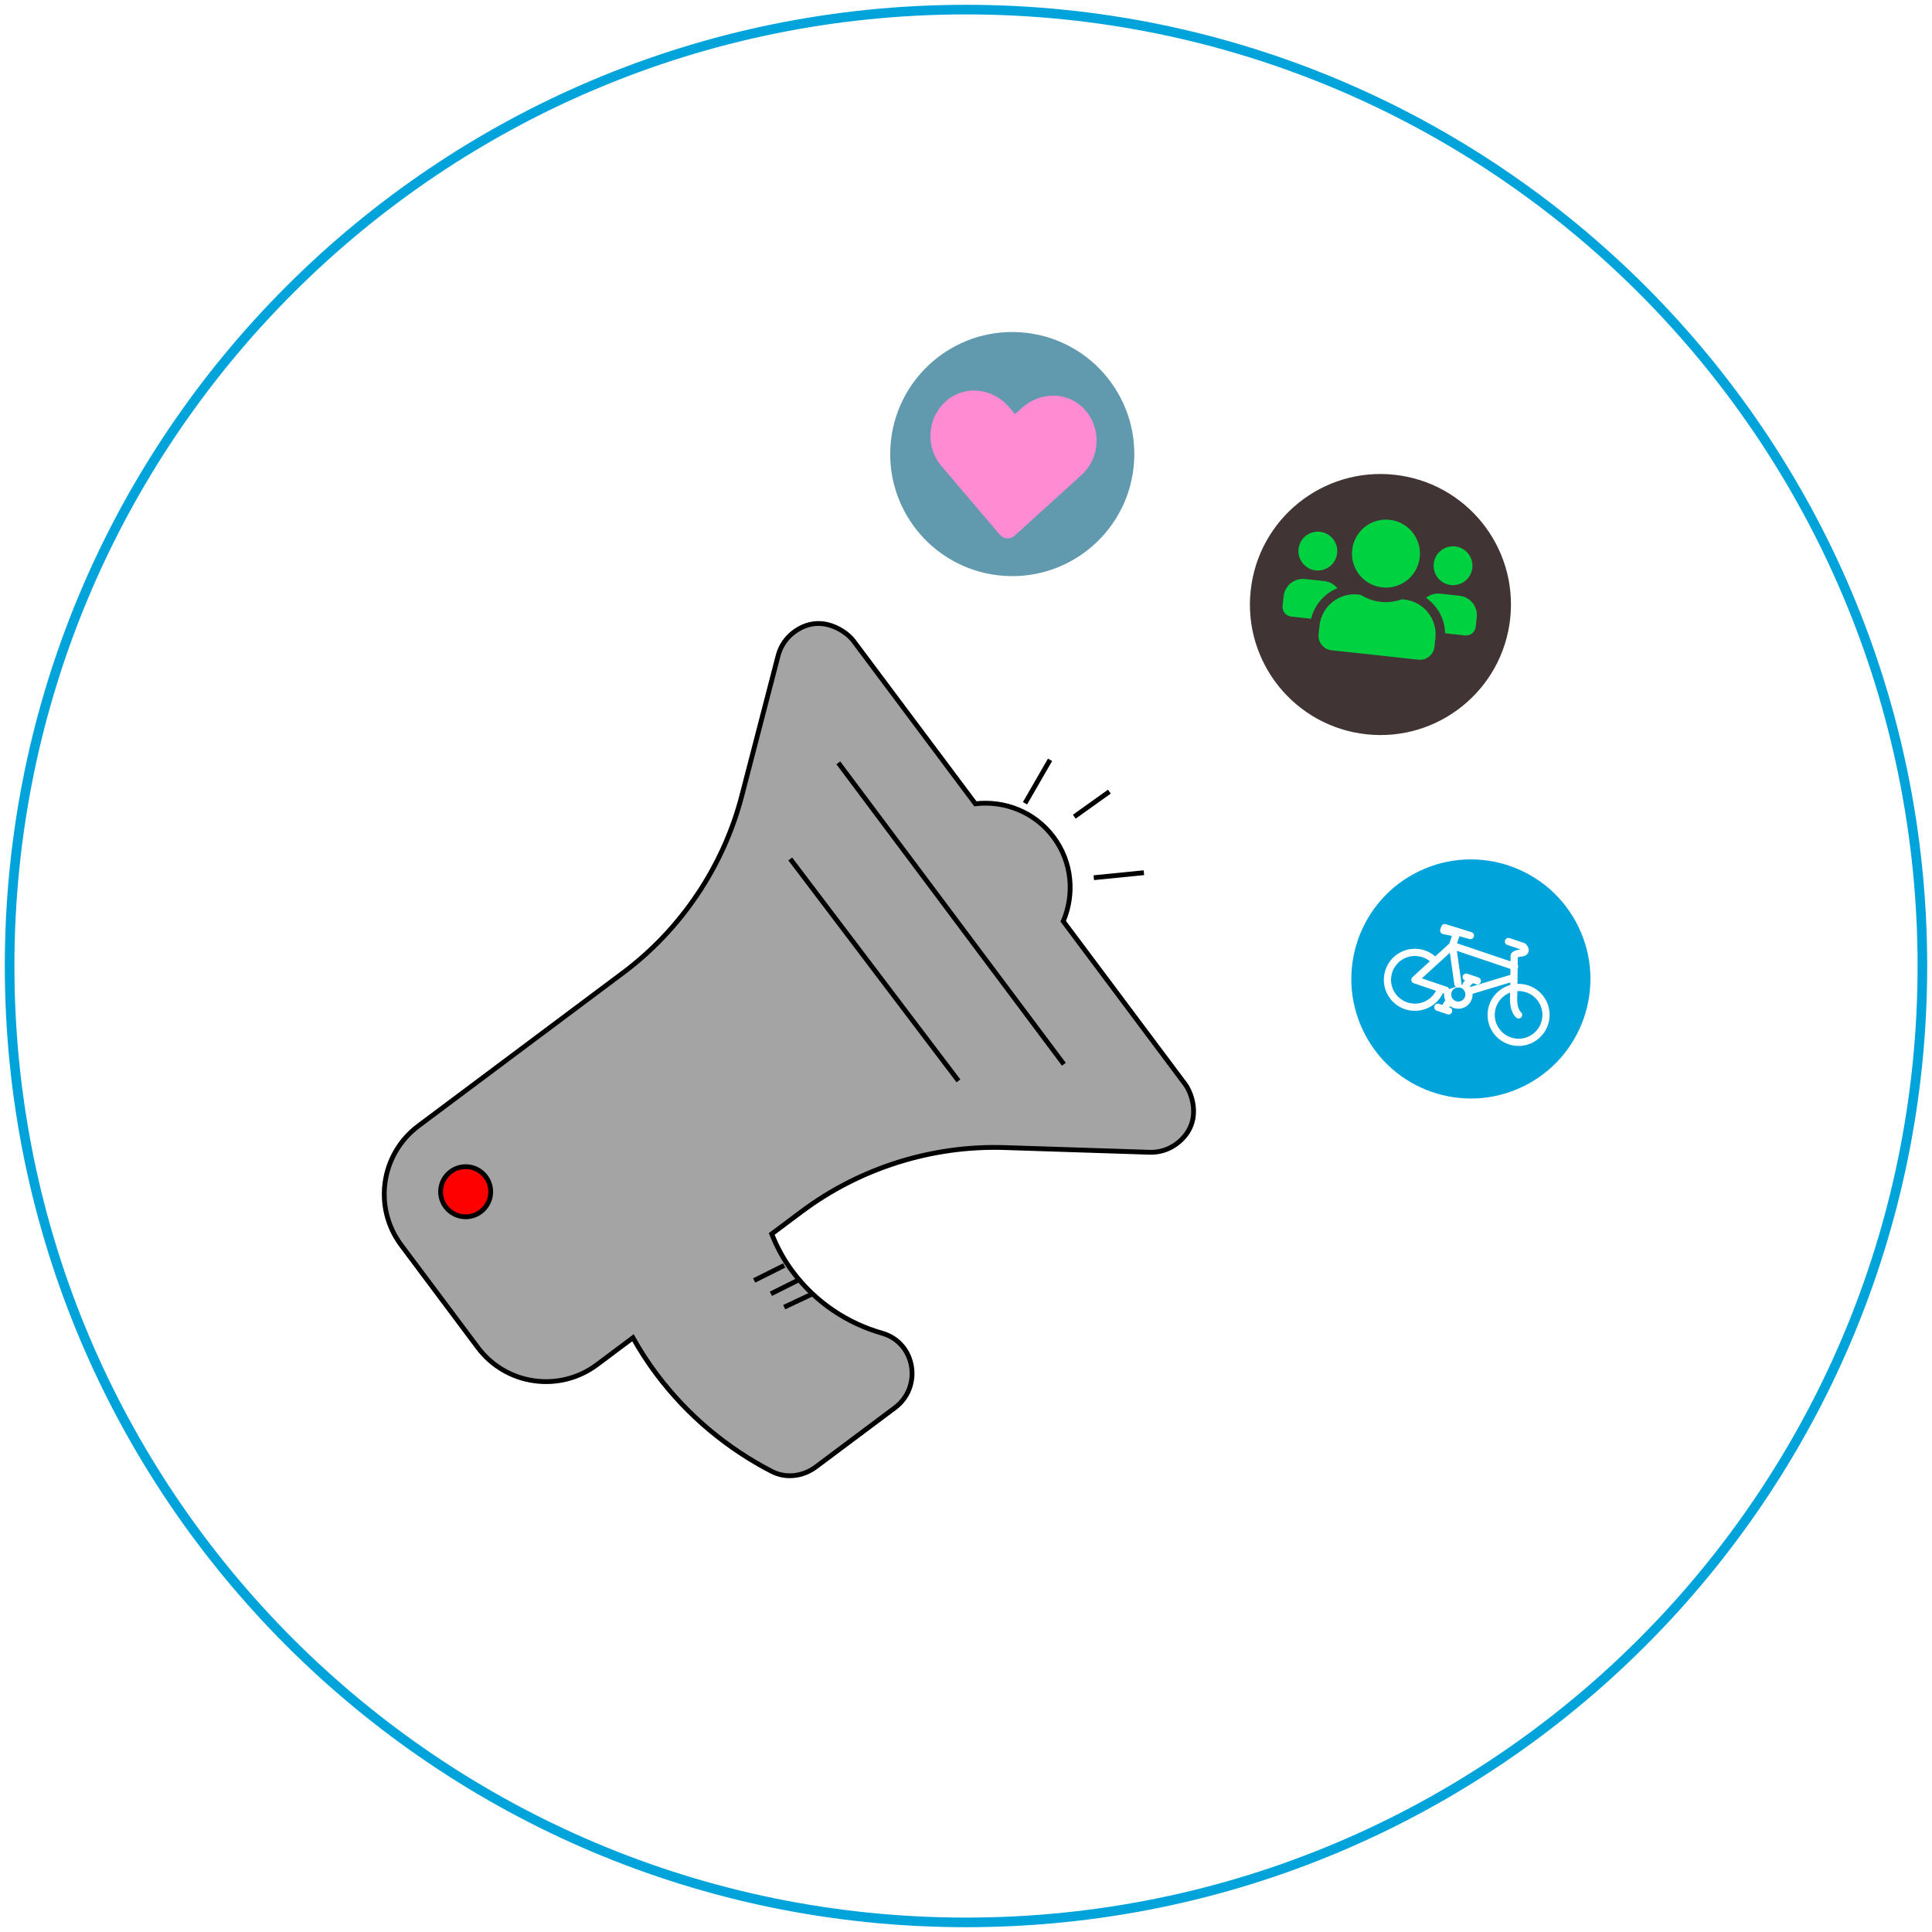 <?xml version="1.0" encoding="UTF-8"?>
<!DOCTYPE svg PUBLIC "-//W3C//DTD SVG 1.1//EN" "http://www.w3.org/Graphics/SVG/1.1/DTD/svg11.dtd">
<svg version="1.1" xmlns="http://www.w3.org/2000/svg" xmlns:xlink="http://www.w3.org/1999/xlink" x="0" y="0" width="804" height="804" viewBox="0, 0, 804, 804">
  <defs>
    <clipPath id="Clip_1">
      <path d="M155.908,253.482 L500.71,253.482 L500.71,620.134 L155.908,620.134 z M339.928,258.482 C335.56,259.219 333.435,259.506 329.745,262.307 C326.357,264.842 323.914,268.459 322.844,272.602 L307.707,330.991 C300.15,360.089 282.738,386.03 258.68,404.031 L173.525,467.746 C157.404,479.808 154.115,502.648 166.176,518.769 L198.034,561.347 C210.095,577.467 232.936,580.757 249.057,568.695 L263.104,558.185 C265.909,563.019 268.877,567.768 272.256,572.226 C285.227,589.562 301.75,603.427 320.75,613.238 C326.829,616.376 334.38,615.545 340.065,611.292 L373.009,586.642 C385.267,577.471 382.019,558.023 367.393,553.86 C352.778,549.701 339.895,540.947 330.623,528.555 C327.408,523.928 324.379,519.13 322.389,513.827 L334.212,504.98 C358.271,486.979 388.072,477.597 418.115,478.561 L478.403,480.517 C482.651,480.655 486.819,479.345 490.225,476.802 C495.483,472.867 497.834,467.712 497.705,462.004 C497.607,457.706 496.023,453.292 494,450.59 L443.602,383.232 C448.211,371.328 446.836,358.063 439.173,347.715 C431.202,337.774 419.229,332.053 406.357,333.444 L355.959,266.087 C354.003,263.472 350.214,260.704 346.133,259.377 C342.732,258.475 344.78,258.889 339.928,258.482 z"/>
    </clipPath>
    <filter id="Shadow_2">
      <feGaussianBlur in="SourceAlpha" stdDeviation="0"/>
      <feOffset dx="-2" dy="4" result="offsetblur"/>
      <feFlood flood-color="#000000"/>
      <feComposite in2="offsetblur" operator="in"/>
    </filter>
    <clipPath id="Clip_3">
      <path d="M355.455,118.173 L487.045,118.173 L487.045,259.758 L355.455,259.758 z M421.914,138.173 C393.927,139.194 373.081,157.296 370.562,185.687 C368.752,213.681 389.979,237.841 417.973,239.651 C445.967,241.461 470.127,220.234 471.937,192.24 C473.747,164.246 452.52,140.086 424.526,138.276 L421.914,138.173 z"/>
    </clipPath>
    <filter id="Shadow_4">
      <feGaussianBlur in="SourceAlpha" stdDeviation="5"/>
      <feOffset dx="-4" dy="9" result="offsetblur"/>
      <feFlood flood-color="#000000"/>
      <feComposite in2="offsetblur" operator="in"/>
    </filter>
    <clipPath id="Clip_5">
      <path d="M510.152,186.304 L638.79,186.304 L638.79,316.89 L510.152,316.89 z M572.037,197.304 C544.515,199.888 524.052,217.755 520.473,245.714 C517.238,275.536 538.791,302.334 568.613,305.569 C598.435,308.804 625.233,287.251 628.468,257.429 C631.703,227.607 610.15,200.809 580.328,197.574 C575.713,197.191 578.474,197.349 572.037,197.304 z"/>
    </clipPath>
    <filter id="Shadow_6">
      <feGaussianBlur in="SourceAlpha" stdDeviation="3"/>
      <feOffset dx="-3" dy="4" result="offsetblur"/>
      <feFlood flood-color="#000000"/>
      <feComposite in2="offsetblur" operator="in"/>
    </filter>
    <clipPath id="Clip_7">
      <path d="M547.35,343.635 L676.863,343.635 L676.863,471.148 L547.35,471.148 z M612.078,357.635 C610.465,357.714 608.846,357.713 607.238,357.872 C601.436,358.445 595.772,360.056 590.518,362.575 C565.768,374.497 555.368,404.226 567.29,428.978 C579.213,453.73 608.943,464.13 633.693,452.208 C658.447,440.285 668.846,410.555 656.924,385.803 C648.137,368.685 631.434,357.892 612.078,357.635 z"/>
    </clipPath>
    <filter id="Shadow_8">
      <feGaussianBlur in="SourceAlpha" stdDeviation="4"/>
      <feOffset dx="-6" dy="5" result="offsetblur"/>
      <feFlood flood-color="#000000"/>
      <feComposite in2="offsetblur" operator="in"/>
    </filter>
  </defs>
  <g id="Layer_1">
    <g>
      <path d="M402,802 C181.086,802 2,622.914 2,402 C2,181.086 181.086,2 402,2 C622.914,2 802,181.086 802,402 C802,622.914 622.914,802 402,802 z" fill="#FFFFFF"/>
      <path d="M402,2 C622.914,2 802,181.086 802,402 C802,622.914 622.914,802 402,802 C181.086,802 2,622.914 2,402 C2,181.086 181.086,2 402,2 z M402,6 C183.295,6 6,183.295 6,402 C6,620.705 183.295,798 402,798 C620.705,798 798,620.705 798,402 C798,183.295 620.705,6 402,6 z" fill="#00A3DA"/>
    </g>
    <g id="bullhorn-solid_(1)">
      <path d="M339.928,258.482 C344.78,258.889 342.732,258.475 346.133,259.377 C350.214,260.704 354.003,263.472 355.959,266.087 L406.357,333.444 C419.229,332.053 431.202,337.774 439.173,347.715 C446.836,358.063 448.211,371.328 443.602,383.232 L494,450.59 C496.023,453.292 497.607,457.706 497.705,462.004 C497.834,467.712 495.483,472.867 490.225,476.802 C486.819,479.345 482.651,480.655 478.403,480.517 L418.115,478.561 C388.072,477.597 358.271,486.979 334.212,504.98 L322.389,513.827 C324.379,519.13 327.408,523.928 330.623,528.555 C339.895,540.947 352.778,549.701 367.393,553.86 C382.019,558.023 385.267,577.471 373.009,586.642 L340.065,611.292 C334.38,615.545 326.829,616.376 320.75,613.238 C301.75,603.427 285.227,589.562 272.256,572.226 C268.877,567.768 265.909,563.019 263.104,558.185 L249.057,568.695 C232.936,580.757 210.095,577.467 198.034,561.347 L166.176,518.769 C154.115,502.648 157.404,479.808 173.525,467.746 L258.68,404.031 C282.738,386.03 300.15,360.089 307.707,330.991 L322.844,272.602 C323.914,268.459 326.357,264.842 329.745,262.307 C333.435,259.506 335.56,259.219 339.928,258.482 z" clip-path="url(#Clip_1)" filter="url(#Shadow_2)" fill="rgba(0,0,0,0.75)"/>
      <path d="M438.372,348.314 C430.531,337.834 418.014,333.079 405.888,334.487 L355.159,266.686 C352.255,262.805 341.44,254.805 330.344,263.108 C327.186,265.471 324.84,268.873 323.812,272.852 L308.675,331.242 C301.062,360.557 283.522,386.693 259.279,404.832 L174.124,468.547 C158.446,480.277 155.246,502.492 166.977,518.17 L198.834,560.748 C210.565,576.426 232.78,579.625 248.458,567.895 L263.405,556.711 C266.266,561.821 269.453,566.811 273.057,571.627 C286.254,589.266 302.832,602.861 321.208,612.349 C327.058,615.368 334.197,614.434 339.466,610.491 L372.41,585.842 C383.964,577.197 380.998,558.772 367.119,554.822 C352.704,550.72 339.473,542.052 329.823,529.154 C326.136,524.227 323.31,518.952 321.159,513.498 L333.613,504.18 C357.856,486.041 387.88,476.59 418.147,477.562 L478.435,479.517 C482.457,479.648 486.403,478.408 489.626,476 C500.679,467.731 496.259,455.278 493.2,451.189 L442.47,383.388 C447.243,372.144 446.214,358.795 438.372,348.314 z M442.725,442.894 L348.865,317.449 L442.725,442.894 z" fill="#A4A4A4"/>
      <path d="M438.372,348.314 C430.531,337.834 418.014,333.079 405.888,334.487 L355.159,266.686 C352.255,262.805 341.44,254.805 330.344,263.108 C327.186,265.471 324.84,268.873 323.812,272.852 L308.675,331.242 C301.062,360.557 283.522,386.693 259.279,404.832 L174.124,468.547 C158.446,480.277 155.246,502.492 166.977,518.17 L198.834,560.748 C210.565,576.426 232.78,579.625 248.458,567.895 L263.405,556.711 C266.266,561.821 269.453,566.811 273.057,571.627 C286.254,589.266 302.832,602.861 321.208,612.349 C327.058,615.368 334.197,614.434 339.466,610.491 L372.41,585.842 C383.964,577.197 380.998,558.772 367.119,554.822 C352.704,550.72 339.473,542.052 329.823,529.154 C326.136,524.227 323.31,518.952 321.159,513.498 L333.613,504.18 C357.856,486.041 387.88,476.59 418.147,477.562 L478.435,479.517 C482.457,479.648 486.403,478.408 489.626,476 C500.679,467.731 496.259,455.278 493.2,451.189 L442.47,383.388 C447.243,372.144 446.214,358.795 438.372,348.314 z M442.725,442.894 L348.865,317.449 L442.725,442.894 z" fill-opacity="0" stroke="#000000" stroke-width="2"/>
    </g>
    <g>
      <g>
        <path d="M421.914,138.173 L424.526,138.276 C452.52,140.086 473.747,164.246 471.937,192.24 C470.127,220.234 445.967,241.461 417.973,239.651 C389.979,237.841 368.752,213.681 370.562,185.687 C373.081,157.296 393.927,139.194 421.914,138.173 z" clip-path="url(#Clip_3)" filter="url(#Shadow_4)" fill="rgba(0,0,0,0.75)"/>
        <path d="M417.973,239.651 C389.979,237.841 368.752,213.681 370.562,185.687 C372.372,157.693 396.533,136.466 424.526,138.276 C452.52,140.086 473.747,164.246 471.937,192.24 C470.127,220.234 445.967,241.461 417.973,239.651 z" fill="#619AAE"/>
      </g>
      <path d="M450.546,169.557 C443.562,162.78 432.495,163.202 425.258,169.764 L422.423,172.331 L419.943,169.421 C413.624,161.982 402.691,160.138 394.892,165.959 C385.953,172.641 384.669,185.589 391.743,193.916 L416.102,222.554 C417.676,224.403 420.414,224.58 422.212,222.949 L450.055,197.686 C458.156,190.34 458.55,177.335 450.546,169.557 z" fill="#FF8BD3" id="heart-solid"/>
    </g>
    <g>
      <g>
        <path d="M572.037,197.304 C578.474,197.349 575.713,197.191 580.328,197.574 C610.15,200.809 631.703,227.607 628.468,257.429 C625.233,287.251 598.435,308.804 568.613,305.569 C538.791,302.334 517.238,275.536 520.473,245.714 C524.052,217.755 544.515,199.888 572.037,197.304 z" clip-path="url(#Clip_5)" filter="url(#Shadow_6)" fill="rgba(0,0,0,0.75)"/>
        <path d="M568.613,305.569 C538.791,302.334 517.238,275.536 520.473,245.714 C523.708,215.892 550.506,194.339 580.328,197.574 C610.15,200.809 631.703,227.607 628.468,257.429 C625.233,287.251 598.435,308.804 568.613,305.569 z" fill="#403434"/>
      </g>
      <path d="M547.55,237.371 C551.983,237.852 555.978,234.639 556.459,230.206 C556.94,225.773 553.727,221.778 549.294,221.297 C544.861,220.816 540.866,224.03 540.385,228.463 C539.904,232.895 543.117,236.891 547.55,237.371 z M603.81,243.474 C608.243,243.955 612.238,240.742 612.719,236.309 C613.2,231.876 609.987,227.881 605.554,227.4 C601.121,226.919 597.125,230.132 596.645,234.565 C596.164,238.998 599.377,242.993 603.81,243.474 z M607.393,247.929 L599.355,247.057 C597.145,246.817 595.052,247.492 593.438,248.778 C598.198,252.103 601.246,257.503 601.379,263.54 L609.667,264.439 C611.89,264.68 613.881,263.079 614.122,260.856 L614.558,256.838 C615.039,252.405 611.826,248.41 607.393,247.929 z M575.244,244.441 C583.018,245.285 589.992,239.676 590.835,231.902 C591.678,224.129 586.069,217.155 578.296,216.312 C570.522,215.468 563.548,221.077 562.705,228.851 C561.862,236.624 567.471,243.598 575.244,244.441 z M584.453,249.506 L583.41,249.393 C580.662,250.366 577.68,250.804 574.59,250.469 C571.501,250.134 568.694,249.067 566.206,247.527 L565.164,247.414 C557.177,246.547 549.994,252.324 549.128,260.311 L548.735,263.928 C548.374,267.256 550.781,270.249 554.109,270.61 L590.276,274.533 C593.604,274.894 596.597,272.487 596.958,269.159 L597.35,265.542 C598.217,257.555 592.44,250.373 584.453,249.506 z M556.543,244.776 C555.243,243.174 553.343,242.066 551.133,241.826 L543.096,240.954 C538.663,240.473 534.668,243.686 534.187,248.119 L533.751,252.138 C533.51,254.361 535.111,256.351 537.334,256.592 L545.609,257.49 C547.046,251.623 551.181,247.002 556.543,244.776 z" fill="#00D140" id="users-solid"/>
    </g>
    <g>
      <g id="Badge">
        <path d="M612.078,357.635 C631.434,357.892 648.137,368.685 656.924,385.803 C668.846,410.555 658.447,440.285 633.693,452.208 C608.943,464.13 579.213,453.73 567.29,428.978 C555.368,404.226 565.768,374.497 590.518,362.575 C595.772,360.056 601.436,358.445 607.238,357.872 C608.846,357.713 610.465,357.714 612.078,357.635 z" clip-path="url(#Clip_7)" filter="url(#Shadow_8)" fill="rgba(0,0,0,0.75)"/>
        <path d="M656.924,385.803 C645.001,361.051 615.272,350.652 590.518,362.575 C565.768,374.497 555.368,404.226 567.29,428.978 C579.213,453.73 608.943,464.13 633.693,452.209 C658.447,440.285 668.846,410.555 656.924,385.803" fill="#00A3DA"/>
      </g>
      <g id="Bicycle">
        <g>
          <path d="M621.147,418.694 C619.128,424.668 622.334,431.146 628.308,433.164 C634.281,435.183 640.759,431.977 642.777,426.003 C644.796,420.03 641.59,413.552 635.616,411.533 C629.643,409.515 623.165,412.721 621.147,418.694 z M577.984,404.09 C575.966,410.063 579.172,416.541 585.145,418.56 C591.119,420.578 597.597,417.372 599.615,411.399 C601.634,405.425 598.428,398.946 592.455,396.928 C586.481,394.909 580.003,398.116 577.984,404.09 z" fill="#00A3DA"/>
          <path d="M621.147,418.694 C619.128,424.668 622.334,431.146 628.308,433.164 C634.281,435.183 640.759,431.977 642.777,426.003 C644.796,420.03 641.59,413.552 635.616,411.533 C629.643,409.515 623.165,412.721 621.147,418.694 z M577.984,404.09 C575.966,410.063 579.172,416.541 585.145,418.56 C591.119,420.578 597.597,417.372 599.615,411.399 C601.634,405.425 598.428,398.946 592.455,396.928 C586.481,394.909 580.003,398.116 577.984,404.09 z" fill-opacity="0" stroke="#FFFFFF" stroke-width="3" stroke-linejoin="round"/>
        </g>
        <g>
          <path d="M602.651,412.425 C601.864,414.754 603.114,417.281 605.442,418.068 C607.773,418.855 610.299,417.604 611.086,415.275 C611.386,414.386 611.389,413.466 611.15,412.627 C610.758,411.269 609.731,410.119 608.292,409.633 C605.964,408.846 603.438,410.096 602.651,412.425 z M629.276,407.03 L612.226,412.182" fill="#00A3DA"/>
          <path d="M602.651,412.425 C601.864,414.754 603.114,417.281 605.442,418.068 C607.773,418.855 610.299,417.604 611.086,415.275 C611.386,414.386 611.389,413.466 611.15,412.627 C610.758,411.269 609.731,410.119 608.292,409.633 C605.964,408.846 603.438,410.096 602.651,412.425 z M629.276,407.03 L612.226,412.182" fill-opacity="0" stroke="#FFFFFF" stroke-width="3" stroke-linecap="round" stroke-linejoin="round"/>
        </g>
        <g>
          <path d="M630.295,402.221 L604.447,393.487 L588.8,407.744 L601.646,412.094 M627.75,391.811 L633.871,393.88 C633.871,393.88 636.268,396.205 632.952,396.601 C629.635,396.997 630.13,397.997 630.13,397.997 L629.927,414.526 C629.927,414.526 629.317,419.801 631.962,422.349 M606.698,409.401 L604.447,393.487 L606.378,387.773 L611.91,389.341 L601.208,386.026 L600.794,387.252 L605.469,388.224 M614.786,408.197 L612.609,407.461 L610.16,406.634 M610.193,409.676 L612.609,407.461 M602.836,420.682 L598.348,419.165 M602.806,416.957 L600.796,419.992" fill="#00A3DA"/>
          <path d="M630.295,402.221 L604.447,393.487 L588.8,407.744 L601.646,412.094 M627.75,391.811 L633.871,393.88 C633.871,393.88 636.268,396.205 632.952,396.601 C629.635,396.997 630.13,397.997 630.13,397.997 L629.927,414.526 C629.927,414.526 629.317,419.801 631.962,422.349 M606.698,409.401 L604.447,393.487 L606.378,387.773 L611.91,389.341 L601.208,386.026 L600.794,387.252 L605.469,388.224 M614.786,408.197 L612.609,407.461 L610.16,406.634 M610.193,409.676 L612.609,407.461 M602.836,420.682 L598.348,419.165 M602.806,416.957 L600.796,419.992" fill-opacity="0" stroke="#FFFFFF" stroke-width="3" stroke-linecap="round" stroke-linejoin="round"/>
        </g>
      </g>
    </g>
    <path d="M326.349,526.618 L313.854,532.865" fill-opacity="0" stroke="#000000" stroke-width="2"/>
    <path d="M331.902,532.865 L320.796,538.419" fill-opacity="0" stroke="#000000" stroke-width="2"/>
    <path d="M338.15,538.419 L326.349,543.972" fill-opacity="0" stroke="#000000" stroke-width="2"/>
    <g>
      <path d="M193.781,506.364 C188.023,506.364 183.355,501.696 183.355,495.938 C183.355,490.18 188.023,485.513 193.781,485.513 C199.539,485.513 204.206,490.18 204.206,495.938 C204.206,501.696 199.539,506.364 193.781,506.364 z" fill="#FF0000"/>
      <path d="M193.781,506.364 C188.023,506.364 183.355,501.696 183.355,495.938 C183.355,490.18 188.023,485.513 193.781,485.513 C199.539,485.513 204.206,490.18 204.206,495.938 C204.206,501.696 199.539,506.364 193.781,506.364 z" fill-opacity="0" stroke="#000000" stroke-width="2"/>
    </g>
    <path d="M426.55,334.283 L436.976,316.207" fill-opacity="0" stroke="#000000" stroke-width="2"/>
    <path d="M447.072,339.864 L461.668,329.438" fill-opacity="0" stroke="#000000" stroke-width="2"/>
    <path d="M455.179,365.258 L476.03,363.173" fill-opacity="0" stroke="#000000" stroke-width="2"/>
    <path d="M328.865,357.449 L398.856,449.802" fill-opacity="0" stroke="#000000" stroke-width="2"/>
  </g>
</svg>
